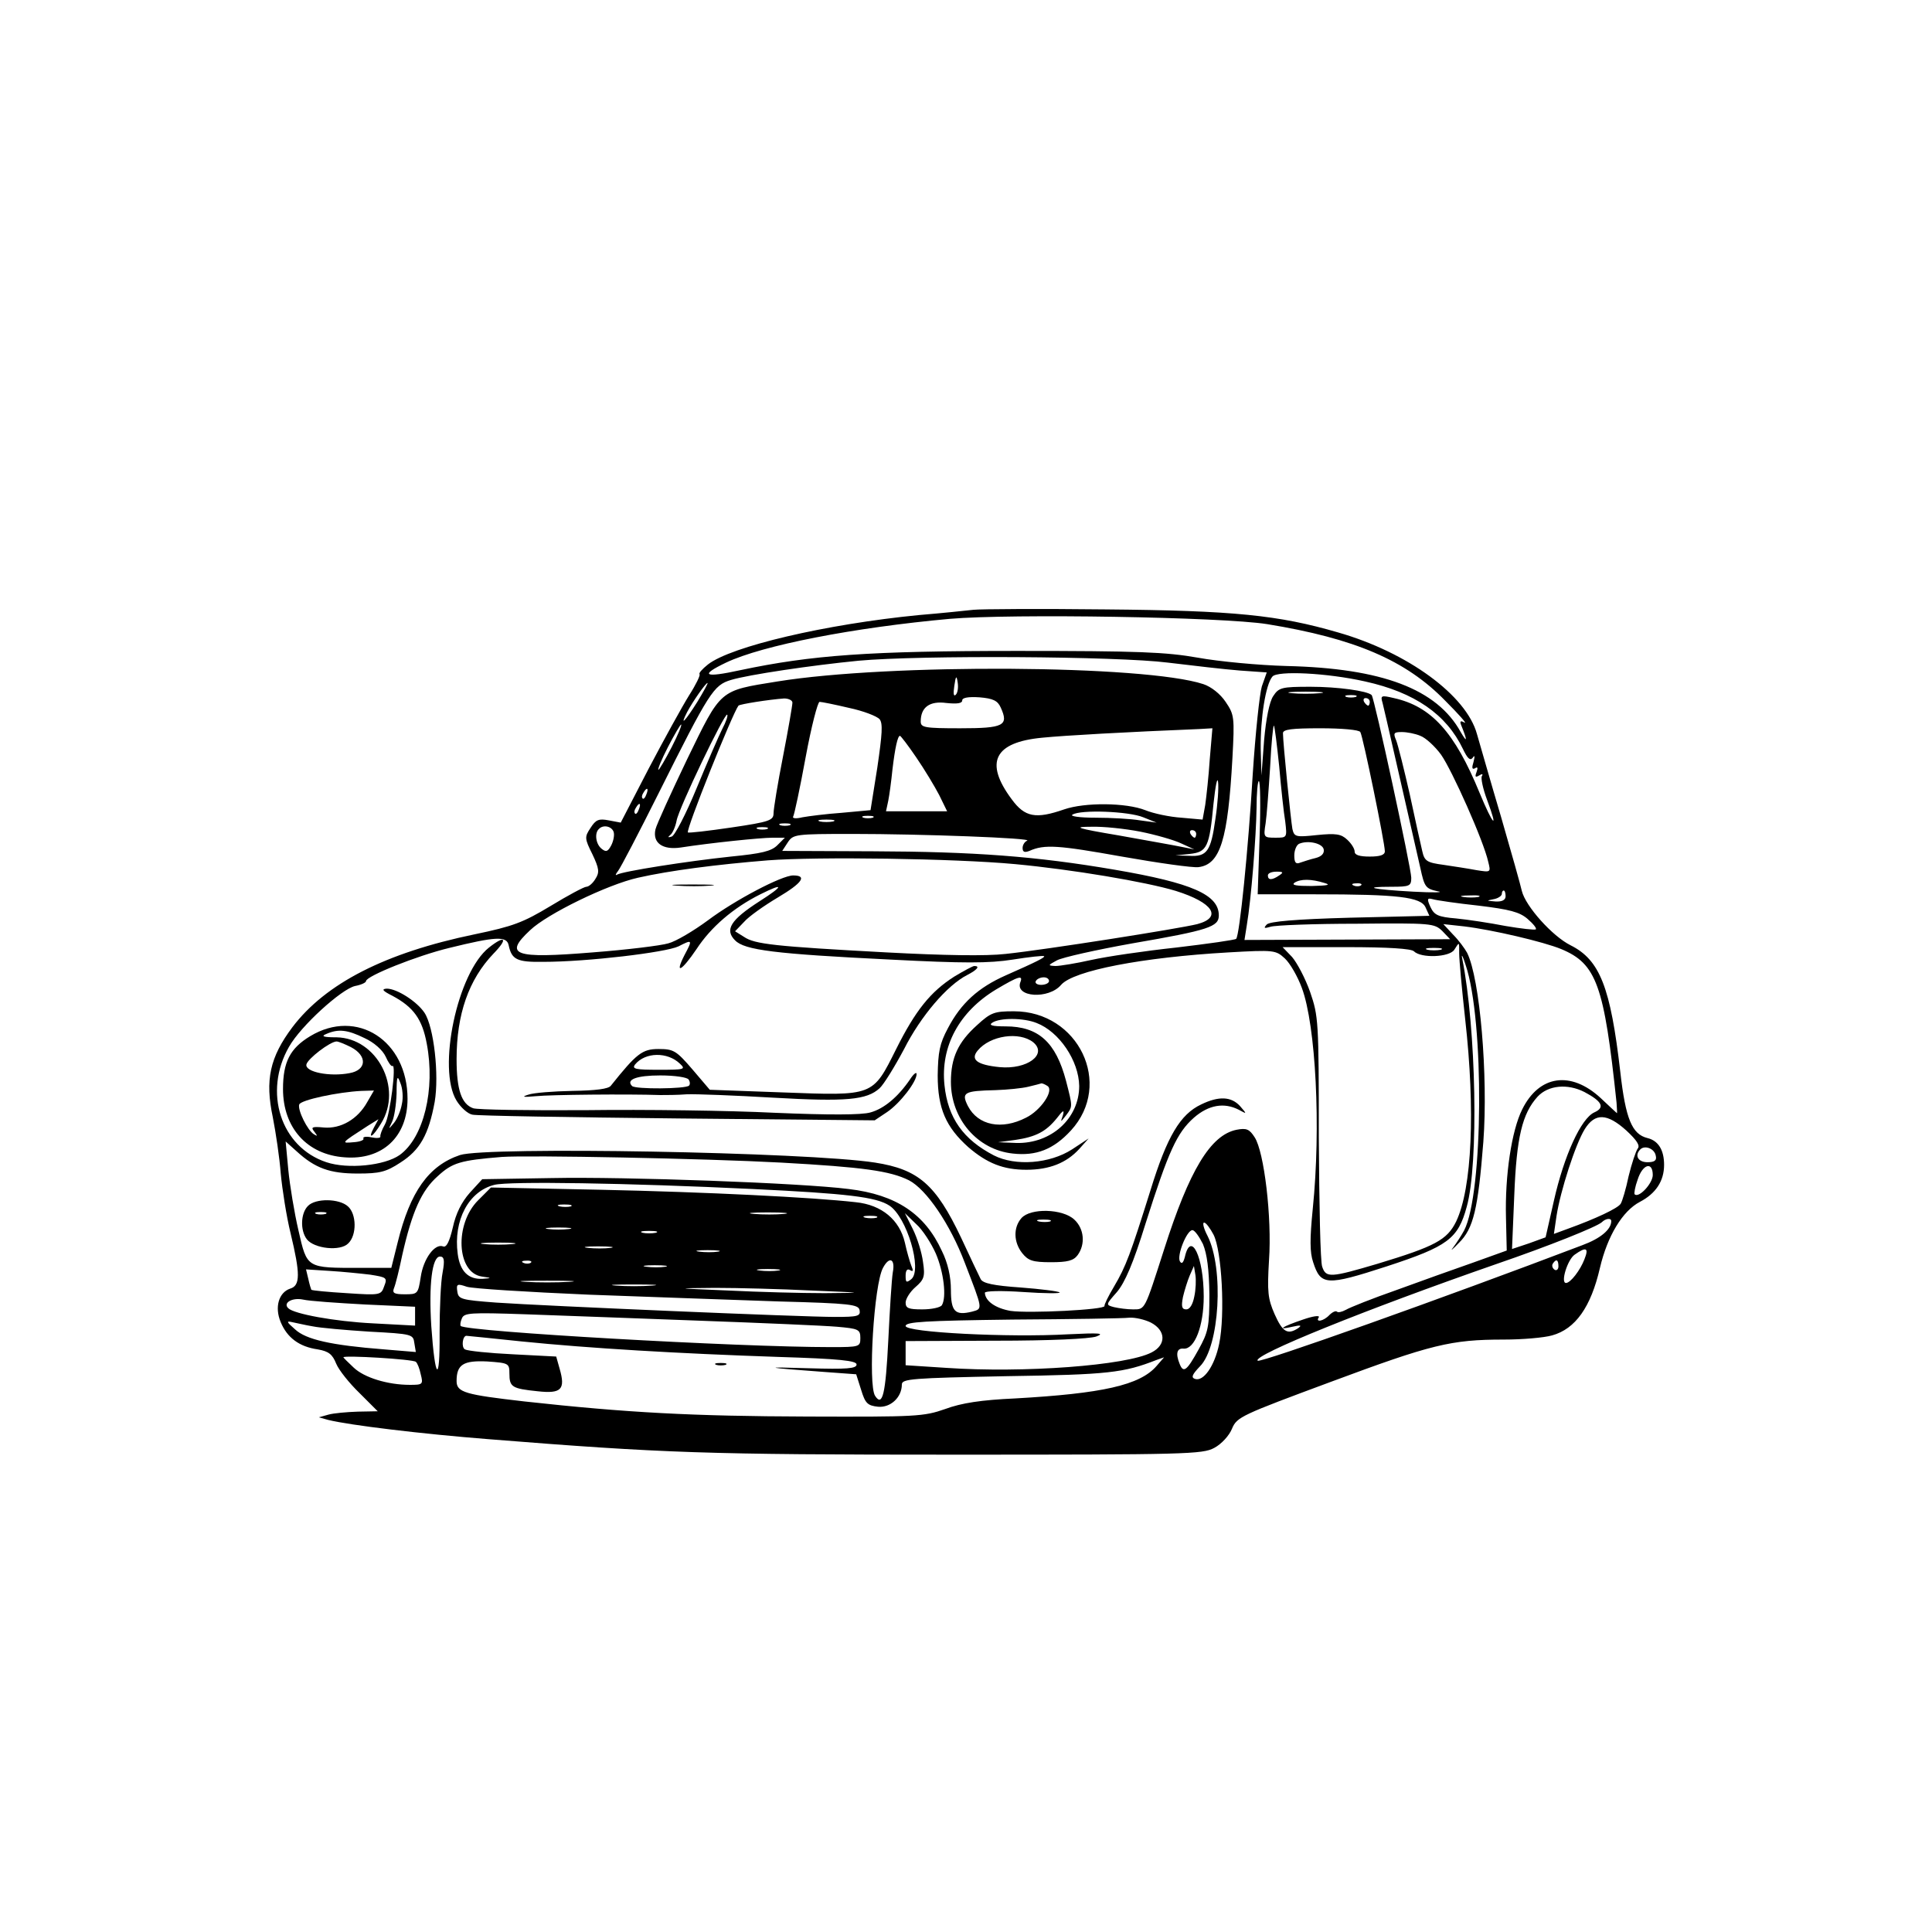 <?xml version="1.0" standalone="no"?>
<!DOCTYPE svg PUBLIC "-//W3C//DTD SVG 20010904//EN"
 "http://www.w3.org/TR/2001/REC-SVG-20010904/DTD/svg10.dtd">
<svg version="1.0" xmlns="http://www.w3.org/2000/svg"
 width="512pt" height="512pt" viewBox="0 0 512 512"
 preserveAspectRatio="xMidYMid meet">
<g transform="translate(0,512) scale(0.1,-0.1)"
fill="#000000" stroke="none">
<path d="M2580 3504 c-19 -2 -84 -9 -145 -14 -246 -24 -498 -83 -559 -131 -15
-12 -25 -23 -22 -26 2 -3 -10 -28 -28 -56 -18 -29 -66 -116 -107 -194 l-74
-143 -32 6 c-26 5 -34 2 -48 -20 -16 -24 -16 -28 5 -70 18 -38 19 -48 8 -65
-7 -12 -18 -21 -24 -21 -6 0 -49 -23 -95 -51 -73 -44 -100 -54 -201 -75 -237
-49 -395 -130 -483 -246 -60 -80 -73 -140 -52 -239 8 -41 18 -108 21 -149 4
-42 15 -113 26 -158 26 -108 26 -139 -1 -147 -30 -10 -42 -49 -25 -89 17 -41
49 -65 98 -72 29 -5 39 -13 49 -38 7 -17 35 -52 62 -78 l48 -48 -53 -1 c-29
-1 -64 -4 -78 -8 l-25 -7 25 -7 c57 -14 247 -37 425 -51 463 -37 577 -41 1230
-41 619 0 662 1 693 18 19 10 40 33 47 51 13 31 25 36 262 124 266 99 318 112
458 112 50 0 107 5 128 11 62 17 103 75 127 179 20 85 60 151 106 175 42 22
64 55 64 98 0 39 -15 64 -44 71 -41 10 -58 51 -72 175 -26 225 -54 297 -132
336 -48 24 -119 103 -129 144 -3 14 -28 103 -55 196 -28 94 -56 193 -64 220
-28 102 -183 216 -368 269 -158 46 -276 58 -616 61 -173 2 -331 1 -350 -1z
m778 -38 c233 -38 368 -96 472 -203 36 -36 59 -62 51 -58 -10 6 -13 4 -9 -6
17 -42 17 -50 -1 -19 -63 114 -208 169 -461 175 -74 2 -180 12 -235 22 -85 15
-157 18 -480 18 -391 0 -544 -11 -733 -51 -96 -21 -109 -14 -38 20 97 46 339
93 593 116 164 14 721 5 841 -14z m-263 -102 c66 -8 152 -18 191 -21 l71 -5
-13 -37 c-6 -20 -17 -124 -24 -231 -12 -203 -35 -428 -44 -438 -3 -3 -74 -13
-158 -23 -84 -9 -186 -24 -226 -33 -40 -9 -83 -16 -95 -16 -21 1 -20 2 4 15
15 8 105 28 200 45 203 35 229 44 229 74 0 55 -71 86 -275 121 -210 36 -374
48 -641 49 l-241 1 15 23 c14 21 20 22 171 22 181 0 482 -11 463 -18 -6 -2
-12 -11 -12 -19 0 -11 5 -13 18 -8 40 18 77 15 245 -15 96 -17 188 -30 203
-28 58 7 78 73 90 288 6 110 5 116 -18 150 -14 21 -38 40 -59 47 -155 51 -833
55 -1129 7 -155 -25 -148 -19 -239 -206 -43 -90 -81 -173 -84 -186 -8 -36 19
-55 67 -48 77 12 211 26 244 26 l32 0 -20 -20 c-16 -16 -42 -22 -123 -30 -114
-12 -287 -39 -302 -48 -5 -3 -4 1 3 10 7 9 55 101 107 205 135 270 146 287
192 301 46 14 215 39 338 51 162 15 687 12 820 -5z m523 -50 c131 -29 215 -87
259 -179 12 -25 19 -32 26 -23 5 8 6 4 2 -11 -5 -16 -4 -21 4 -17 7 5 8 1 4
-10 -5 -13 -3 -15 7 -9 8 5 11 4 7 -2 -3 -5 3 -34 14 -63 31 -83 16 -68 -20
19 -66 161 -128 229 -227 251 -34 8 -36 7 -30 -13 5 -19 52 -227 100 -437 11
-51 14 -55 46 -62 19 -3 -10 -4 -65 -1 -109 6 -139 13 -57 13 48 0 52 2 52 24
0 24 -98 478 -105 484 -11 11 -90 22 -162 22 -77 0 -84 -2 -99 -25 -10 -15
-19 -60 -24 -117 l-7 -93 -2 71 c-1 80 13 170 31 191 13 16 144 10 246 -13z
m-1085 -35 c-6 -6 -7 3 -4 23 4 28 6 29 9 9 2 -13 0 -27 -5 -32z m-685 -19
c-32 -51 -48 -68 -27 -27 15 28 49 77 54 77 2 0 -10 -22 -27 -50z m1650 23
c-21 -2 -55 -2 -75 0 -21 2 -4 4 37 4 41 0 58 -2 38 -4z m-846 -38 c22 -48 8
-55 -107 -55 -95 0 -105 2 -105 18 0 38 24 55 68 49 29 -3 42 -1 42 7 0 7 16
10 46 8 36 -3 48 -9 56 -27z m941 28 c-7 -2 -19 -2 -25 0 -7 3 -2 5 12 5 14 0
19 -2 13 -5z m-1493 -15 c0 -7 -11 -71 -25 -143 -14 -71 -25 -139 -25 -150 0
-19 -10 -23 -112 -38 -61 -9 -113 -15 -115 -13 -6 6 118 315 134 336 4 4 80
16 121 19 12 0 22 -5 22 -11z m1530 2 c0 -5 -2 -10 -4 -10 -3 0 -8 5 -11 10
-3 6 -1 10 4 10 6 0 11 -4 11 -10z m-1380 -16 c38 -8 74 -22 81 -30 9 -11 7
-39 -6 -128 l-18 -113 -76 -7 c-42 -3 -89 -9 -105 -12 -16 -4 -27 -3 -24 2 3
5 18 75 33 157 15 81 32 147 37 147 5 0 40 -7 78 -16z m-336 -56 c-9 -18 -40
-89 -68 -157 -28 -68 -58 -126 -66 -128 -10 -3 -11 -2 -4 4 6 4 14 22 17 38 6
34 128 287 134 281 3 -2 -3 -19 -13 -38z m-134 -48 c-17 -33 -33 -60 -35 -60
-3 0 8 27 25 60 17 33 33 60 35 60 3 0 -8 -27 -25 -60z m1610 -51 c5 -57 12
-123 16 -146 5 -43 5 -43 -26 -43 -31 0 -32 1 -26 38 3 20 8 88 12 150 3 62 8
111 10 109 2 -2 8 -50 14 -108z m-184 19 c-3 -46 -9 -100 -12 -121 l-7 -39
-56 5 c-31 2 -74 11 -96 20 -51 20 -160 21 -215 2 -75 -26 -104 -21 -139 27
-73 98 -46 151 81 163 60 6 221 15 417 23 l34 2 -7 -82z m399 72 c7 -11 65
-294 65 -316 0 -10 -13 -14 -40 -14 -27 0 -40 4 -40 13 0 8 -9 22 -20 32 -16
15 -30 17 -80 12 -56 -6 -60 -5 -65 16 -4 22 -25 228 -25 254 0 10 23 13 99
13 56 0 103 -4 106 -10z m159 -10 c14 -5 39 -28 55 -50 29 -41 113 -229 125
-284 7 -28 7 -28 -31 -22 -21 4 -60 10 -87 14 -45 6 -51 10 -57 37 -4 17 -19
84 -33 150 -15 66 -31 130 -36 143 -8 19 -7 22 15 22 13 0 35 -4 49 -10z
m-1336 -57 c22 -32 49 -77 61 -100 l21 -43 -81 0 -81 0 6 28 c3 15 8 52 11 82
7 59 14 90 20 90 2 0 22 -26 43 -57z m793 -163 c-12 -86 -22 -101 -70 -98
l-36 1 38 4 c46 5 52 18 63 134 5 46 10 72 12 57 2 -15 -1 -59 -7 -98z m117
-50 l-5 -150 151 0 c221 0 282 -7 294 -35 l10 -22 -210 -5 c-146 -4 -213 -10
-221 -18 -9 -10 -7 -11 10 -6 12 4 114 8 228 8 198 2 206 1 227 -19 l21 -22
-272 -1 -273 -1 6 38 c12 71 25 238 26 311 0 39 3 72 6 72 4 0 5 -67 2 -150z
m-1625 115 c-3 -9 -8 -14 -10 -11 -3 3 -2 9 2 15 9 16 15 13 8 -4z m-20 -40
c-3 -9 -8 -14 -10 -11 -3 3 -2 9 2 15 9 16 15 13 8 -4z m1337 -21 l35 -14 -44
6 c-24 4 -77 7 -118 7 -43 0 -68 4 -61 8 21 14 150 9 188 -7z m-717 -1 c-7 -2
-19 -2 -25 0 -7 3 -2 5 12 5 14 0 19 -2 13 -5z m-105 -10 c-10 -2 -26 -2 -35
0 -10 3 -2 5 17 5 19 0 27 -2 18 -5z m-115 -10 c-7 -2 -19 -2 -25 0 -7 3 -2 5
12 5 14 0 19 -2 13 -5z m-467 -17 c3 -8 0 -24 -6 -36 -9 -17 -14 -19 -26 -9
-15 12 -19 41 -7 52 11 12 33 8 39 -7z m407 7 c-7 -2 -19 -2 -25 0 -7 3 -2 5
12 5 14 0 19 -2 13 -5z m989 -7 c40 -8 89 -22 108 -31 l35 -16 -35 7 c-19 4
-93 17 -165 30 -113 19 -123 23 -73 23 31 1 89 -5 130 -13z m148 -6 c0 -5 -2
-10 -4 -10 -3 0 -8 5 -11 10 -3 6 -1 10 4 10 6 0 11 -4 11 -10z m338 -41 c2
-11 -6 -19 -22 -23 -13 -3 -31 -9 -40 -12 -12 -5 -16 0 -16 19 0 14 6 28 13
31 24 10 62 1 65 -15z m-818 -39 c150 -14 347 -47 426 -71 99 -31 124 -70 57
-88 -48 -12 -403 -68 -508 -79 -52 -6 -164 -4 -315 4 -299 16 -350 22 -378 41
l-24 15 24 25 c12 14 53 43 90 65 64 38 78 58 40 58 -30 0 -154 -65 -226 -119
-38 -28 -85 -56 -105 -61 -20 -6 -110 -17 -201 -24 -208 -17 -236 -7 -165 59
45 43 205 121 286 139 84 19 208 35 344 46 131 10 494 5 655 -10z m700 -30
c-19 -13 -30 -13 -30 0 0 6 10 10 23 10 18 0 19 -2 7 -10z m120 -20 c18 -5 9
-7 -34 -8 -40 0 -55 2 -45 9 16 10 44 10 79 -1z m97 -6 c-3 -3 -12 -4 -19 -1
-8 3 -5 6 6 6 11 1 17 -2 13 -5z m-1595 -43 c-76 -49 -92 -75 -64 -103 25 -26
106 -36 412 -51 194 -10 261 -10 324 0 44 7 81 11 83 9 3 -3 -18 -14 -102 -51
-72 -32 -118 -73 -153 -140 -22 -41 -26 -63 -27 -125 0 -88 22 -137 81 -190
50 -43 93 -60 154 -60 61 0 106 18 140 55 l25 28 -44 -29 c-59 -38 -150 -45
-207 -16 -81 42 -122 99 -131 186 -11 103 39 195 137 254 59 35 72 39 64 19
-15 -40 75 -46 108 -7 33 38 216 73 443 86 122 7 126 6 150 -16 14 -13 34 -48
45 -78 37 -99 51 -370 29 -585 -8 -80 -8 -116 1 -142 20 -62 35 -63 195 -11
162 53 189 73 212 158 32 114 25 473 -12 658 -3 14 2 6 9 -17 50 -147 47 -606
-4 -704 -7 -13 -20 -33 -29 -45 -9 -11 -2 -6 15 12 39 38 51 90 65 268 13 175
-9 433 -43 501 -6 11 -22 33 -37 48 l-26 28 55 -6 c75 -9 211 -41 257 -60 94
-39 114 -95 147 -407 1 -16 2 -28 1 -28 0 0 -20 18 -43 40 -79 73 -163 61
-208 -30 -28 -56 -46 -175 -43 -287 l2 -87 -89 -32 c-49 -17 -141 -50 -204
-73 -63 -22 -123 -46 -133 -52 -11 -6 -21 -8 -24 -5 -3 3 -12 -1 -20 -9 -16
-17 -38 -20 -28 -6 3 6 -16 3 -42 -6 -56 -19 -71 -29 -28 -19 22 5 26 4 15 -4
-28 -18 -41 -10 -62 37 -18 41 -20 59 -15 143 8 114 -13 288 -38 326 -14 22
-22 25 -48 20 -69 -14 -125 -107 -192 -317 -52 -162 -50 -159 -82 -159 -16 0
-38 3 -51 6 -22 6 -22 6 8 40 21 25 43 75 76 182 61 192 83 240 128 280 39 34
80 41 119 21 22 -12 22 -12 3 10 -23 25 -56 27 -103 4 -55 -26 -90 -84 -134
-227 -53 -169 -65 -202 -97 -256 -15 -25 -26 -48 -25 -51 3 -10 -201 -20 -249
-13 -40 7 -67 26 -68 48 0 5 44 6 102 2 57 -4 100 -4 96 -1 -3 3 -50 9 -103
13 -72 5 -100 11 -106 22 -4 8 -28 58 -52 110 -67 141 -113 181 -228 199 -180
28 -1029 43 -1100 20 -83 -28 -132 -97 -165 -231 l-17 -68 -82 0 c-143 0 -141
-2 -164 99 -11 47 -23 120 -27 161 l-7 75 29 -26 c49 -45 88 -59 162 -59 58 0
75 4 113 29 52 33 75 74 91 161 12 71 -2 198 -27 236 -20 30 -73 64 -100 64
-15 -1 -11 -6 15 -19 56 -30 79 -62 91 -127 23 -121 -8 -249 -72 -295 -40 -28
-137 -38 -194 -19 -121 40 -168 186 -99 306 31 55 139 153 175 161 16 3 29 9
29 13 0 13 134 67 221 88 122 30 152 32 157 7 8 -38 22 -45 91 -44 118 0 325
25 359 41 37 19 38 18 16 -23 -27 -53 -8 -43 32 16 38 58 97 109 169 145 64
32 63 23 -3 -19z m1978 14 c0 -10 -9 -15 -27 -14 -24 2 -25 2 -5 6 12 2 22 9
22 14 0 5 2 9 5 9 3 0 5 -7 5 -15z m-72 -2 c-10 -2 -28 -2 -40 0 -13 2 -5 4
17 4 22 1 32 -1 23 -4z m0 -23 c83 -10 109 -17 130 -35 15 -13 25 -25 22 -28
-3 -2 -39 2 -80 9 -41 8 -100 17 -131 20 -48 4 -58 9 -68 30 -10 22 -9 25 6
21 10 -3 65 -11 121 -17z m-51 -127 c0 -16 7 -94 16 -175 27 -240 18 -447 -24
-535 -24 -49 -56 -66 -208 -112 -125 -37 -137 -38 -147 -8 -5 12 -8 166 -9
342 0 310 -1 322 -23 386 -13 37 -35 78 -48 93 l-25 26 169 0 c111 0 172 -4
179 -11 19 -19 94 -16 107 4 14 22 13 22 13 -10z m-49 10 c-10 -2 -26 -2 -35
0 -10 3 -2 5 17 5 19 0 27 -2 18 -5z m-1038 -83 c0 -5 -9 -10 -21 -10 -11 0
-17 5 -14 10 3 6 13 10 21 10 8 0 14 -4 14 -10z m1419 -294 c47 -25 55 -41 26
-54 -35 -16 -80 -114 -107 -234 l-22 -97 -44 -16 -45 -15 6 143 c6 153 21 216
62 261 28 30 79 35 124 12z m111 -102 c28 -26 37 -40 30 -48 -5 -7 -16 -40
-24 -73 -7 -34 -17 -67 -21 -73 -7 -12 -67 -40 -139 -66 l-38 -14 7 48 c10 65
50 190 75 230 27 43 59 42 110 -4z m78 -67 c3 -12 -3 -17 -22 -17 -25 0 -35
18 -19 34 12 12 38 2 41 -17z m-2318 -18 c217 -12 289 -22 339 -47 46 -24 109
-116 148 -219 48 -125 48 -121 19 -129 -45 -11 -56 0 -56 58 0 34 -8 71 -24
103 -45 98 -121 149 -247 164 -125 16 -593 33 -787 29 l-184 -3 -33 -36 c-22
-25 -37 -55 -45 -92 -9 -38 -17 -54 -26 -50 -22 8 -52 -33 -59 -81 -7 -45 -8
-46 -42 -46 -28 0 -34 3 -29 16 4 9 14 49 22 88 26 115 51 171 94 209 39 36
60 42 170 51 71 5 537 -4 740 -15z m2310 -33 c0 -22 -37 -62 -48 -51 -2 2 1
20 8 39 13 41 40 49 40 12z m-2385 -37 c249 -12 327 -21 362 -44 46 -30 88
-170 58 -195 -13 -10 -15 -9 -15 9 0 14 4 20 12 15 8 -5 9 -2 3 12 -4 10 -12
38 -17 61 -14 60 -61 100 -130 107 -114 13 -396 27 -675 33 l-292 6 -34 -34
c-63 -63 -57 -192 10 -202 27 -4 27 -4 2 -6 -38 -2 -60 20 -66 66 -12 89 29
166 97 183 39 10 351 5 685 -11z m-482 -46 c-7 -2 -21 -2 -30 0 -10 3 -4 5 12
5 17 0 24 -2 18 -5z m565 -20 c-21 -2 -57 -2 -80 0 -24 2 -7 4 37 4 44 0 63
-2 43 -4z m245 -10 c-7 -2 -21 -2 -30 0 -10 3 -4 5 12 5 17 0 24 -2 18 -5z
m157 -95 c21 -49 29 -116 16 -137 -4 -6 -27 -11 -52 -11 -36 0 -44 3 -44 18 0
10 12 29 26 41 23 20 26 28 20 67 -3 24 -15 63 -27 87 l-21 42 30 -29 c17 -15
40 -51 52 -78z m1790 86 c0 -22 -28 -46 -77 -64 -368 -140 -854 -313 -860
-306 -15 14 287 136 632 256 140 48 267 99 280 111 10 10 25 12 25 3z m-1054
-36 c22 -43 31 -212 15 -289 -12 -59 -42 -102 -65 -93 -10 4 -6 12 14 33 52
52 64 259 20 346 -10 19 -14 35 -9 35 5 0 16 -15 25 -32z m-1708 15 c-16 -2
-40 -2 -55 0 -16 2 -3 4 27 4 30 0 43 -2 28 -4z m230 -10 c-10 -2 -26 -2 -35
0 -10 3 -2 5 17 5 19 0 27 -2 18 -5z m1450 -30 c11 -27 16 -67 17 -133 0 -87
-3 -100 -29 -147 -31 -56 -40 -63 -50 -37 -11 27 -7 42 11 40 29 -2 53 60 53
138 0 105 -34 176 -50 105 -4 -15 -8 -20 -13 -12 -9 15 18 83 33 83 6 0 18
-17 28 -37z m-1830 0 c-21 -2 -55 -2 -75 0 -21 2 -4 4 37 4 41 0 58 -2 38 -4z
m260 -10 c-15 -2 -42 -2 -60 0 -18 2 -6 4 27 4 33 0 48 -2 33 -4z m285 -10
c-13 -2 -35 -2 -50 0 -16 2 -5 4 22 4 28 0 40 -2 28 -4z m2296 -20 c-11 -29
-37 -63 -49 -63 -15 0 4 62 23 75 31 22 38 18 26 -12z m-3026 -35 c-5 -24 -8
-96 -8 -161 1 -136 -12 -125 -22 18 -7 110 2 185 23 185 11 0 13 -9 7 -42z
m234 26 c-3 -3 -12 -4 -19 -1 -8 3 -5 6 6 6 11 1 17 -2 13 -5z m959 -26 c-3
-18 -8 -100 -12 -181 -7 -140 -15 -177 -35 -146 -19 30 -3 295 21 339 17 32
33 24 26 -12z m1764 16 c0 -8 -5 -12 -10 -9 -6 4 -8 11 -5 16 9 14 15 11 15
-7z m-2367 -1 c-13 -2 -35 -2 -50 0 -16 2 -5 4 22 4 28 0 40 -2 28 -4z m-782
-21 c44 -7 46 -8 37 -31 -8 -23 -10 -24 -99 -18 -50 3 -92 7 -94 9 -1 2 -5 15
-8 29 l-6 25 62 -4 c34 -2 83 -7 108 -10z m1082 11 c-13 -2 -35 -2 -50 0 -16
2 -5 4 22 4 28 0 40 -2 28 -4z m1102 -69 c-4 -21 -12 -34 -21 -34 -12 0 -14 7
-9 33 4 17 12 43 18 57 l11 25 4 -24 c2 -13 1 -39 -3 -57z m-1657 39 c-32 -2
-84 -2 -115 0 -32 2 -6 3 57 3 63 0 89 -1 58 -3z m52 -34 c162 -6 389 -14 505
-18 189 -5 210 -8 213 -23 3 -16 -5 -18 -65 -18 -88 0 -768 29 -898 38 -93 7
-100 9 -103 29 -3 20 -1 22 25 13 15 -5 161 -14 323 -21z m168 24 c-27 -2 -69
-2 -95 0 -27 2 -5 3 47 3 52 0 74 -1 48 -3z m422 -13 c144 -6 145 -6 35 -7
-60 0 -175 3 -255 7 -144 6 -145 6 -35 7 61 0 175 -3 255 -7z m-1183 -37 l133
-6 0 -25 0 -25 -112 6 c-101 5 -209 25 -224 40 -15 14 10 29 39 23 17 -4 91
-9 164 -13z m888 -43 c165 -6 328 -13 363 -16 57 -5 62 -7 62 -30 0 -23 -2
-24 -77 -24 -249 0 -965 41 -982 56 -2 2 -1 11 3 20 6 15 22 16 169 11 89 -3
297 -11 462 -17z m1195 -5 c40 -21 41 -59 2 -79 -67 -35 -340 -55 -544 -41
l-108 7 0 32 0 32 238 1 c148 0 248 5 267 11 24 9 9 10 -74 6 -158 -9 -431 5
-431 22 0 11 51 14 283 17 155 1 295 3 310 5 15 1 41 -5 57 -13z m-2221 -10
c19 -4 87 -10 150 -14 113 -6 116 -7 119 -30 l4 -24 -84 7 c-141 11 -207 26
-236 53 -23 20 -24 23 -7 19 11 -2 35 -8 54 -11z m554 -40 c178 -18 412 -32
680 -41 163 -5 207 -10 207 -20 0 -11 -26 -13 -127 -10 -126 4 -120 2 44 -10
l82 -6 13 -41 c11 -36 17 -42 45 -45 33 -3 63 25 63 59 0 15 27 17 278 22 270
4 310 9 397 43 l20 7 -20 -23 c-44 -51 -144 -73 -375 -86 -89 -4 -142 -12
-185 -28 -57 -20 -77 -21 -365 -20 -305 1 -477 10 -750 40 -157 18 -180 24
-180 54 0 44 18 55 81 52 57 -4 59 -5 59 -32 0 -36 7 -40 75 -47 63 -7 74 5
58 60 l-9 32 -115 6 c-63 3 -120 9 -127 13 -10 6 -6 36 4 36 3 0 69 -7 147
-15z m-281 -54 c4 -3 10 -18 13 -33 7 -27 5 -28 -29 -28 -58 0 -121 19 -149
46 -15 14 -27 26 -27 27 0 6 185 -5 192 -12z"/>
<path d="M1793 2773 c26 -2 67 -2 90 0 23 2 2 3 -48 3 -49 0 -68 -1 -42 -3z"/>
<path d="M1296 2609 c-84 -66 -138 -322 -86 -406 11 -18 30 -35 42 -37 13 -3
258 -7 545 -10 l521 -5 33 22 c34 23 79 81 78 101 0 6 -8 0 -17 -14 -32 -47
-69 -78 -105 -88 -23 -7 -111 -7 -254 -1 -120 6 -344 9 -498 7 -154 -1 -289 1
-301 5 -31 11 -44 49 -44 130 0 119 32 211 98 280 39 40 31 50 -12 16z"/>
<path d="M2529 2532 c-63 -40 -103 -90 -154 -192 -63 -126 -59 -124 -301 -115
l-193 7 -46 54 c-43 50 -50 54 -90 54 -43 0 -58 -12 -126 -97 -6 -9 -41 -13
-102 -14 -51 -1 -103 -5 -117 -10 -19 -6 -14 -7 20 -4 38 4 243 6 330 3 14 0
45 0 70 2 25 1 128 -3 230 -9 193 -11 247 -6 281 25 11 10 40 57 65 104 44 87
114 169 167 196 27 14 35 24 19 24 -4 0 -28 -13 -53 -28z m-727 -231 c16 -15
12 -16 -56 -16 -62 0 -72 2 -63 14 27 33 86 34 119 2z m23 -42 c4 -6 4 -13 1
-16 -9 -9 -143 -10 -151 -1 -17 17 12 28 75 28 38 0 72 -5 75 -11z"/>
<path d="M2589 2403 c-50 -45 -69 -86 -69 -150 0 -98 70 -180 164 -190 62 -7
108 11 154 61 113 123 20 316 -151 316 -52 0 -61 -3 -98 -37z m158 6 c60 -23
112 -100 113 -167 0 -86 -74 -153 -166 -151 l-49 2 45 6 c55 8 82 22 111 58
16 21 20 23 16 8 -7 -20 -7 -20 8 -1 18 24 18 22 0 92 -27 102 -73 144 -160
144 -36 0 -46 3 -35 10 20 13 82 13 117 -1z m-9 -51 c39 -32 -16 -73 -89 -66
-60 6 -78 20 -58 44 33 40 110 51 147 22z m38 -116 c18 -12 -18 -65 -57 -84
-64 -33 -127 -21 -154 31 -18 36 -10 40 73 42 31 1 71 5 87 9 17 4 32 8 35 9
3 0 10 -3 16 -7z"/>
<path d="M822 2374 c-53 -32 -72 -68 -72 -140 0 -103 64 -174 163 -181 100 -8
167 54 167 155 0 154 -134 241 -258 166z m144 -5 c26 -12 48 -32 56 -49 7 -16
15 -27 18 -25 11 7 -6 -131 -20 -155 -8 -14 -13 -28 -12 -32 1 -4 -10 -5 -24
-2 -14 3 -23 1 -21 -3 3 -4 -9 -9 -26 -10 -34 -3 -34 -3 37 43 l29 18 -12 -22
c-18 -34 -3 -26 19 11 58 94 -11 226 -118 228 -36 0 -42 3 -27 9 32 14 56 11
101 -11z m-36 -24 c44 -23 42 -61 -4 -69 -52 -10 -118 3 -114 23 3 15 63 61
80 61 5 0 22 -7 38 -15z m135 -151 c-3 -17 -12 -39 -21 -50 -15 -18 -15 -18
-5 3 6 12 11 46 12 75 0 46 2 50 10 28 6 -14 8 -39 4 -56z m-92 5 c-25 -45
-70 -71 -115 -67 -31 3 -35 1 -25 -11 9 -12 9 -13 -1 -7 -17 10 -44 65 -39 79
4 12 103 33 165 36 l33 1 -18 -31z"/>
<path d="M816 1924 c-19 -19 -21 -64 -3 -88 19 -25 89 -33 110 -11 23 22 22
78 -1 98 -23 21 -86 22 -106 1z m47 -21 c-7 -2 -19 -2 -25 0 -7 3 -2 5 12 5
14 0 19 -2 13 -5z"/>
<path d="M2707 1892 c-22 -25 -21 -64 2 -93 16 -20 28 -24 76 -24 44 0 60 4
71 19 21 29 17 70 -9 94 -31 29 -116 31 -140 4z m76 -9 c-7 -2 -21 -2 -30 0
-10 3 -4 5 12 5 17 0 24 -2 18 -5z"/>
<path d="M1898 1503 c6 -2 18 -2 25 0 6 3 1 5 -13 5 -14 0 -19 -2 -12 -5z"/>
</g>
</svg>